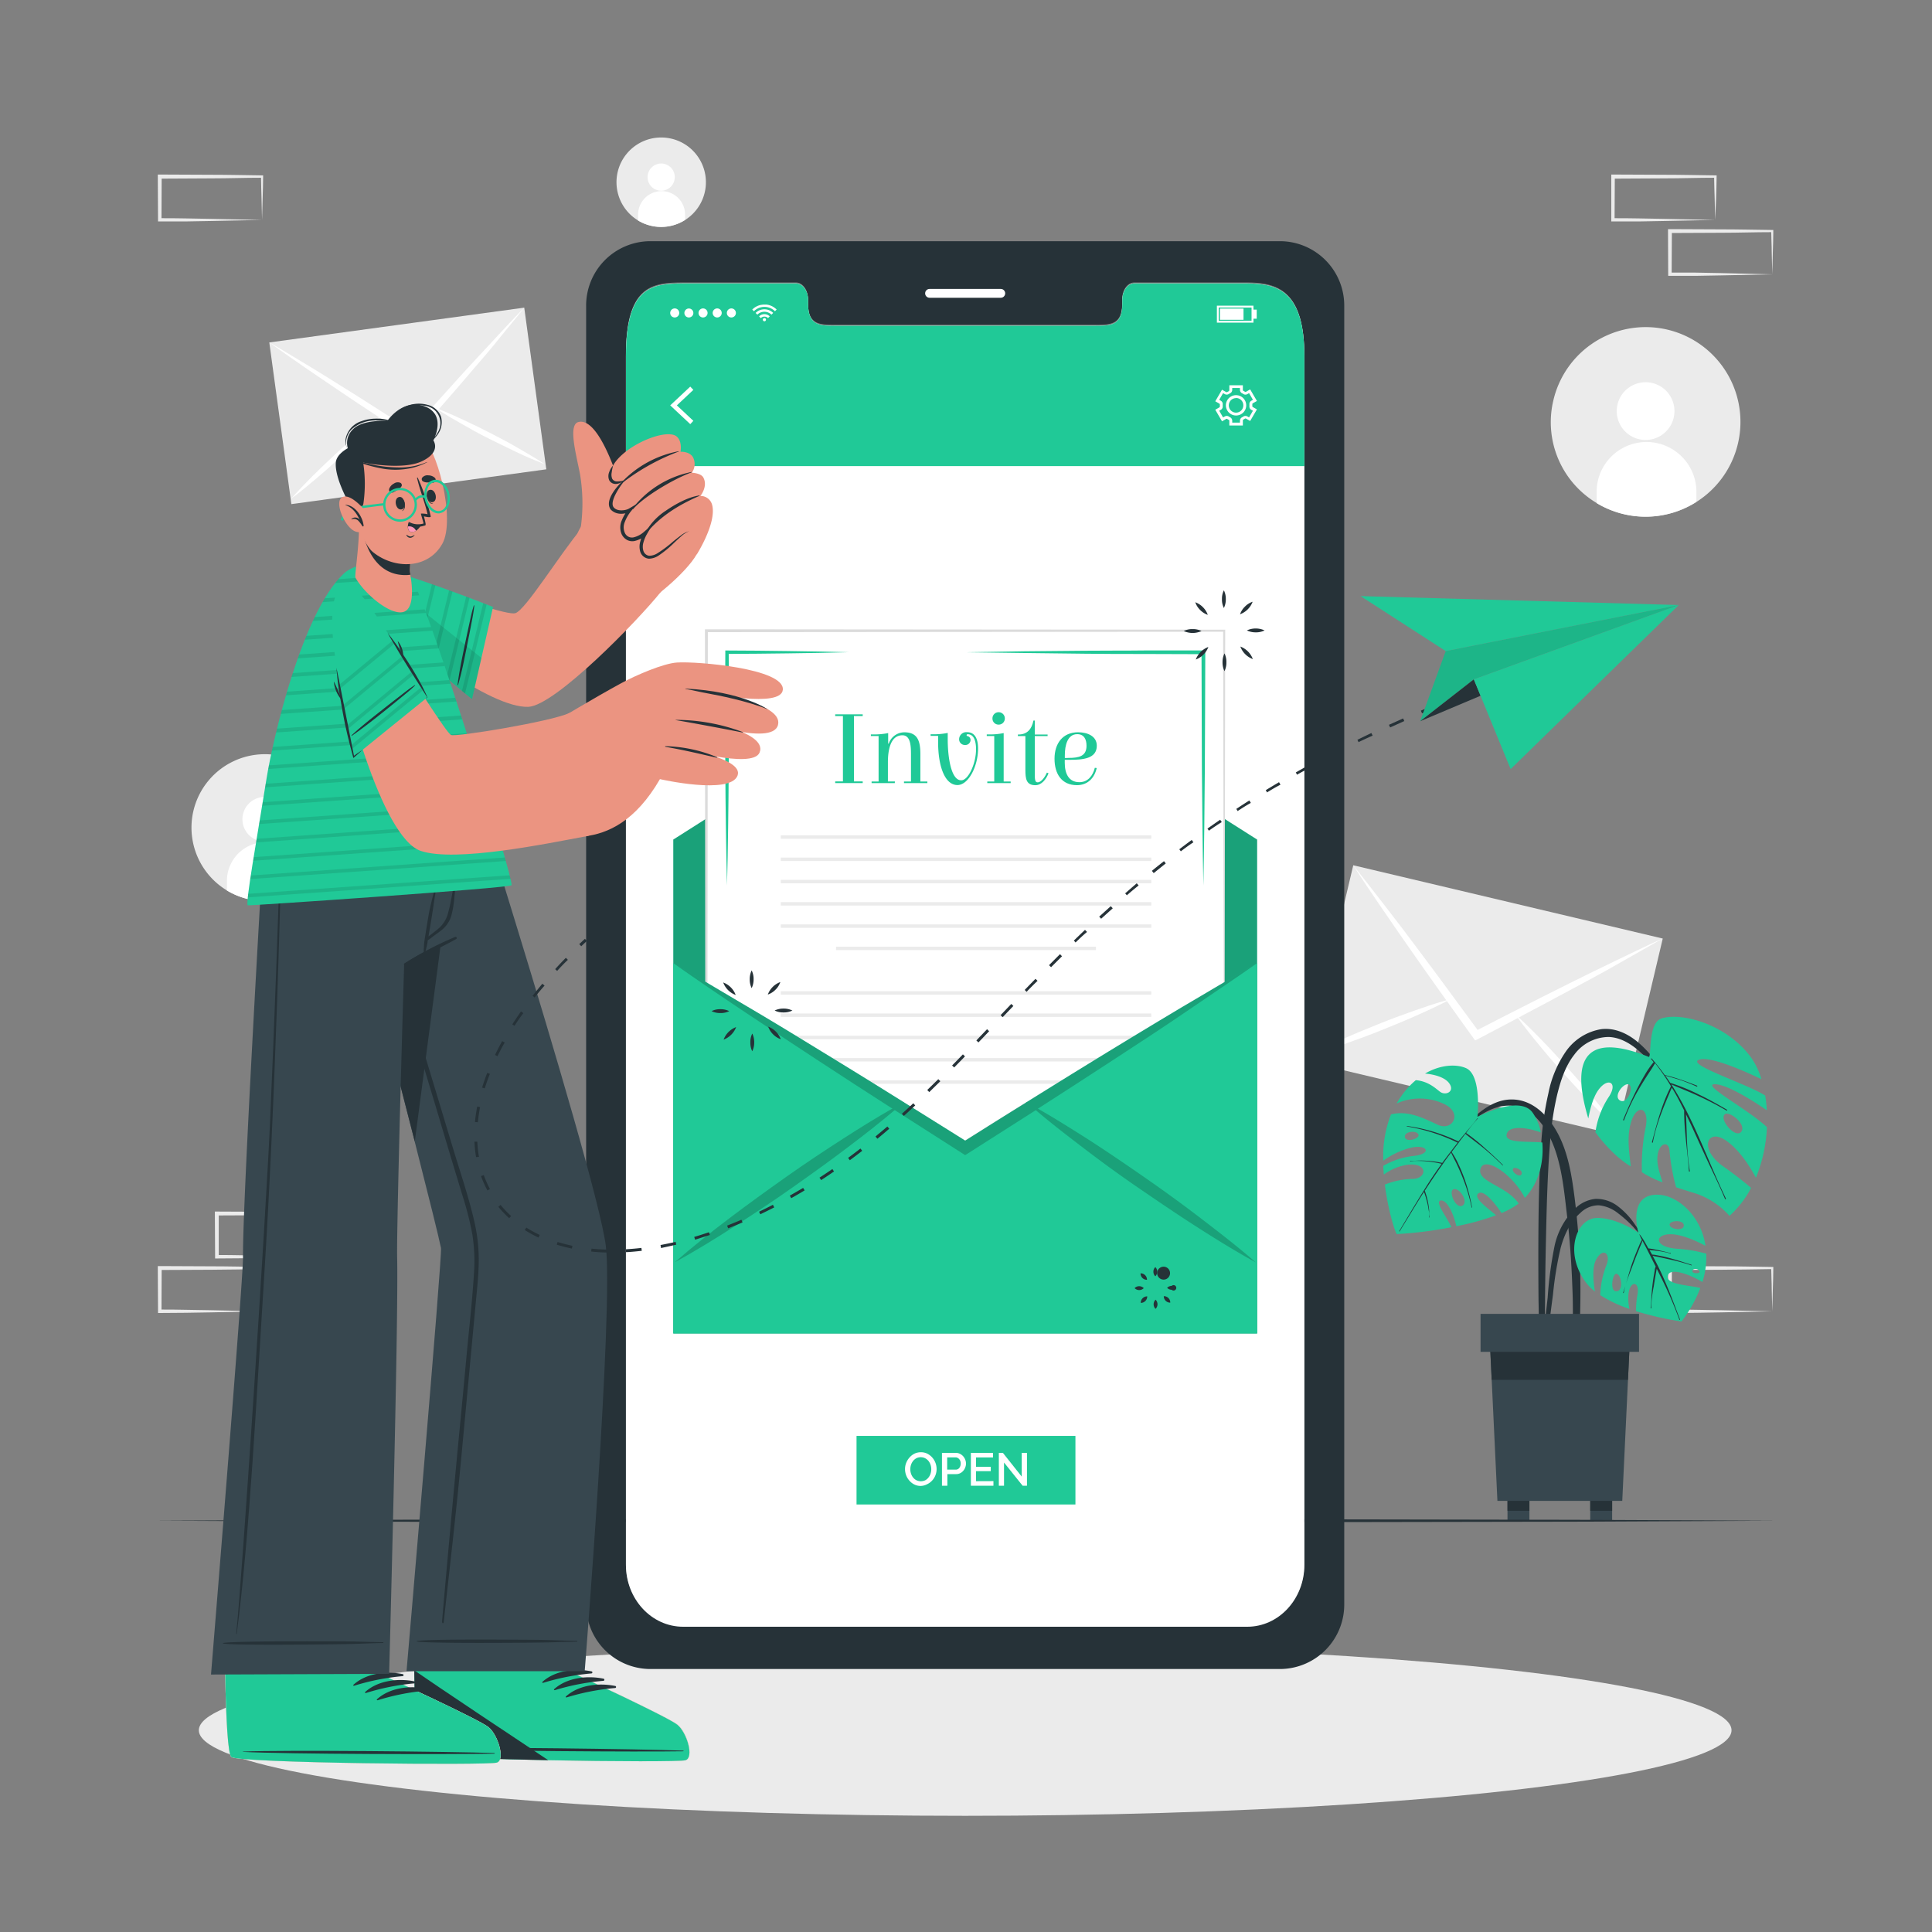 <svg xmlns="http://www.w3.org/2000/svg" viewBox="0 0 500 500"><rect x="0" y="0" width="500" height="500" fill="#808080" stroke="none"/><g id="freepik--background-complete--inject-24"><rect x="72.24" y="83.94" width="66.59" height="42.23" transform="translate(-13.23 15.22) rotate(-7.77)" style="fill:#ebebeb"></rect><path d="M135.68,79.64c-2.32,2.91-4.7,5.72-7,8.59s-4.76,5.65-7.15,8.45-5,5.82-7.52,8.7l-.23.28q-3.33,3.81-6.7,7.63l-.33.36-.41-.26c-2.84-1.85-5.66-3.7-8.49-5.57a2.49,2.49,0,0,1-.3-.19c-3.2-2.11-6.4-4.23-9.59-6.39s-6.1-4.12-9.14-6.21-6.07-4.21-9.08-6.4c3.13,1.8,6.23,3.71,9.33,5.57s6.21,3.8,9.31,5.74q5.16,3.21,10.32,6.53h0q3.87,2.46,7.73,5c2-2.29,4.07-4.58,6.12-6.84,0,0,0,0,0,0,2.73-3,5.45-6.06,8.2-9.06q3.69-4,7.42-8C130.67,84.88,133.14,82.21,135.68,79.64Z" style="fill:#fff"></path><path d="M98.89,107.41l-.07.08c-.3.34-.61.69-.92,1-1.46,1.62-3,3.19-4.52,4.73-1.88,1.89-3.82,3.72-5.78,5.54s-3.94,3.57-6,5.3-4.1,3.44-6.25,5c1.76-2,3.62-3.94,5.5-5.82s3.83-3.72,5.78-5.54,4-3.59,6-5.32c1.62-1.38,3.27-2.75,5-4.05.39-.31.79-.6,1.19-.9Z" style="fill:#fff"></path><path d="M141,120.16c-2.5-1-4.95-2-7.36-3.17s-4.81-2.32-7.19-3.51-4.73-2.48-7-3.8c-1.89-1.06-3.77-2.16-5.6-3.33l-1.18-.75-.08-.06.1,0,1.39.56c2,.79,3.93,1.67,5.87,2.57,2.43,1.12,4.81,2.31,7.18,3.52s4.73,2.47,7,3.79S138.8,118.68,141,120.16Z" style="fill:#fff"></path><rect x="358.14" y="217.64" width="52.2" height="82.31" transform="translate(43.9 573.09) rotate(-76.68)" style="fill:#ebebeb"></rect><path d="M430.3,242.87c-4,2.33-8,4.51-11.94,6.79s-8,4.4-12,6.56q-6.27,3.39-12.54,6.69l-.39.23L382.31,269l-.54.26-.36-.48q-3.68-5.08-7.31-10.2c-.09-.11-.18-.23-.26-.35-2.76-3.86-5.51-7.72-8.23-11.63-2.6-3.71-5.19-7.47-7.77-11.23s-5.13-7.56-7.63-11.42c2.81,3.47,5.53,7.05,8.29,10.58s5.48,7.13,8.18,10.75q4.51,6,9,12.12s0,0,0,0l6.72,9.15c3.35-1.73,6.73-3.48,10.09-5.17,0,0,0,0,0,0q6.73-3.43,13.49-6.8,6-3,12.11-5.93C422.2,246.69,426.24,244.71,430.3,242.87Z" style="fill:#fff"></path><path d="M375.53,258.55l-.12.06-1.51.77c-2.41,1.22-4.85,2.36-7.32,3.44-3,1.34-6.06,2.59-9.12,3.82s-6.14,2.37-9.26,3.46-6.24,2.14-9.44,3c2.94-1.56,5.93-2.94,8.94-4.28s6.07-2.59,9.12-3.82,6.15-2.38,9.27-3.47c2.48-.88,5-1.72,7.53-2.46l1.77-.51Z" style="fill:#fff"></path><path d="M418.47,292c-2.46-2.22-4.8-4.56-7.08-6.93s-4.52-4.8-6.73-7.25-4.36-4.95-6.44-7.5c-1.71-2.07-3.39-4.17-5-6.34q-.53-.69-1-1.38a1,1,0,0,0-.08-.11.48.48,0,0,0,.11.09l1.35,1.26c1.94,1.8,3.79,3.68,5.63,5.57,2.3,2.37,4.51,4.81,6.72,7.26s4.35,4.95,6.44,7.5S416.55,289.29,418.47,292Z" style="fill:#fff"></path><path d="M82.59,325.25l-13.12.28-6.66.11c-2.23.05-4.47,0-6.7.05h-.44v-.45l-.06-11.19v-.5h.5l13.24.06c4.42,0,8.83.11,13.24.17h.28v.27c0,1.9-.09,3.79-.13,5.65Zm0,0-.14-5.66c0-1.86-.11-3.7-.13-5.53l.27.27c-4.41.05-8.82.16-13.24.17l-13.24.06.5-.5,0,11.19-.45-.45c2.18,0,4.36,0,6.55.06l6.58.11Z" style="fill:#ebebeb"></path><path d="M67.82,339.36l-13.12.28-6.66.11c-2.23.05-4.47,0-6.7.05H40.9v-.45l-.06-11.19v-.5h.5l13.24.06c4.41,0,8.83.11,13.24.17h.28v.27c0,1.9-.08,3.79-.13,5.65Zm0,0-.14-5.66c-.05-1.86-.11-3.7-.13-5.53l.27.27c-4.41.05-8.83.16-13.24.17l-13.24.06.5-.5-.05,11.19-.45-.45c2.18,0,4.36,0,6.55.06l6.58.11Z" style="fill:#ebebeb"></path><path d="M283.17,199.57l-13.12.28-6.66.11c-2.23,0-4.47,0-6.7.06h-.44v-.45l-.06-11.19v-.5h.5l13.24.06c4.42,0,8.83.12,13.24.17h.28v.27c0,1.9-.09,3.79-.14,5.66Zm0,0-.14-5.65c0-1.87-.11-3.71-.13-5.54l.27.27c-4.41.06-8.82.16-13.24.17l-13.24.06.5-.5-.05,11.19-.45-.44c2.18,0,4.36,0,6.55.05l6.58.11Z" style="fill:#ebebeb"></path><path d="M268.4,213.68l-13.12.28-6.66.11c-2.23.05-4.47,0-6.7.06h-.44v-.45l-.06-11.19V202h.5l13.24.06c4.41,0,8.83.12,13.24.17h.28v.27c0,1.9-.08,3.79-.13,5.65Zm0,0-.14-5.65c-.05-1.87-.11-3.71-.13-5.54l.27.27c-4.41.06-8.83.16-13.24.17l-13.24.06.5-.5,0,11.19-.45-.44c2.18,0,4.36,0,6.55,0l6.58.11Z" style="fill:#ebebeb"></path><path d="M253.69,199.57l-13.13.28-6.66.11c-2.22,0-4.46,0-6.69.06h-.45v-.45l0-11.19v-.5h.5l13.24.06c4.41,0,8.82.12,13.24.17H254v.27c0,1.9-.09,3.79-.13,5.66Zm0,0-.14-5.65c-.05-1.87-.12-3.71-.14-5.54l.28.27c-4.42.06-8.83.16-13.24.17l-13.24.06.5-.5-.06,11.19-.44-.44c2.18,0,4.35,0,6.54.05l6.58.11Z" style="fill:#ebebeb"></path><path d="M458.66,339.36l-13.13.28-6.66.11c-2.22.05-4.46,0-6.69.05h-.45v-.45l-.05-11.19v-.5h.5l13.24.06c4.41,0,8.83.11,13.24.17h.27v.27c0,1.9-.08,3.79-.13,5.65Zm0,0-.14-5.66c0-1.86-.12-3.7-.13-5.53l.27.27c-4.41.05-8.83.16-13.24.17l-13.24.06.5-.5-.06,11.19-.44-.45c2.18,0,4.36,0,6.54.06l6.58.11Z" style="fill:#ebebeb"></path><path d="M443.89,56.92l-13.13.27-6.66.12c-2.22,0-4.46,0-6.69,0H417v-.44l0-11.19v-.51h.51l13.24.06c4.41,0,8.82.11,13.24.16h.27v.27c0,1.89-.09,3.78-.13,5.65Zm0,0-.14-5.66c-.05-1.86-.12-3.7-.14-5.53l.28.27c-4.42,0-8.83.16-13.24.16l-13.24.07.5-.5-.06,11.19-.44-.45c2.18,0,4.35,0,6.54.05l6.58.12Z" style="fill:#ebebeb"></path><path d="M458.66,71l-13.13.27-6.66.12c-2.22,0-4.46,0-6.69,0h-.45V71l-.05-11.19v-.51h.5l13.24.06c4.41,0,8.83.11,13.24.16h.27v.27c0,1.89-.08,3.78-.13,5.65Zm0,0-.14-5.66c0-1.86-.12-3.7-.13-5.53l.27.27c-4.41,0-8.83.16-13.24.16l-13.24.06.5-.49L432.62,71l-.44-.45c2.18,0,4.36,0,6.54,0l6.58.12Z" style="fill:#ebebeb"></path><path d="M67.82,56.92l-13.12.27L48,57.31c-2.23,0-4.47,0-6.7,0H40.9v-.44l-.06-11.19v-.51h.5l13.24.06c4.41,0,8.83.11,13.24.16h.28v.27c0,1.89-.08,3.78-.13,5.65Zm0,0-.14-5.66c-.05-1.86-.11-3.7-.13-5.53l.27.27c-4.41,0-8.83.16-13.24.16l-13.24.07.5-.5-.05,11.19-.45-.45c2.18,0,4.36,0,6.55.05l6.58.12Z" style="fill:#ebebeb"></path><path d="M413.26,130.21A24.53,24.53,0,1,0,402,103.65,24.36,24.36,0,0,0,413.26,130.21Z" style="fill:#ebebeb"></path><path d="M418.41,106.47a7.47,7.47,0,1,0,7.38-7.55A7.47,7.47,0,0,0,418.41,106.47Z" style="fill:#fff"></path><path d="M413.22,127.13l0,3.08a24.51,24.51,0,0,0,25.8-.32l0-3.07a12.91,12.91,0,0,0-25.81.31Z" style="fill:#fff"></path><path d="M58.75,230.46a19,19,0,0,0,20-.24,19,19,0,1,0-20,.24Z" style="fill:#ebebeb"></path><path d="M62.74,212.09a5.78,5.78,0,1,0,5.71-5.85A5.78,5.78,0,0,0,62.74,212.09Z" style="fill:#fff"></path><path d="M58.73,228.08l0,2.38a19,19,0,0,0,20-.24l0-2.38a10,10,0,0,0-20,.24Z" style="fill:#fff"></path><path d="M165.16,57.07a11.53,11.53,0,0,0,12.16-.15,11.57,11.57,0,1,0-12.16.15Z" style="fill:#ebebeb"></path><path d="M167.59,45.88a3.52,3.52,0,1,0,3.48-3.56A3.53,3.53,0,0,0,167.59,45.88Z" style="fill:#fff"></path><path d="M165.14,55.62l0,1.45a11.53,11.53,0,0,0,12.16-.15l0-1.45a6.08,6.08,0,0,0-12.16.15Z" style="fill:#fff"></path></g><g id="freepik--Shadow--inject-24"><ellipse cx="249.79" cy="447.79" rx="198.33" ry="22.14" style="fill:#ebebeb"></ellipse></g><g id="freepik--Plant--inject-24"><path d="M398.87,295.88A79.43,79.43,0,0,1,400.71,283,28.8,28.8,0,0,1,405.33,272a13.88,13.88,0,0,1,9.06-5.65c3.55-.43,6.88,1.15,9.53,3.39,3.29,2.76,5.81,6.43,8.17,10a120.84,120.84,0,0,1,7.06,12.36.12.12,0,0,1-.21.11,77.94,77.94,0,0,0-6.31-10.33,65.23,65.23,0,0,0-7.27-8.8c-2.44-2.38-5.53-4.6-9.06-4.71a11.13,11.13,0,0,0-8.86,4.56c-2.37,3-3.57,6.81-4.47,10.49a78.61,78.61,0,0,0-1.82,12.31c-.69,8.52-.88,17.09-1.07,25.64q-.16,7.25-.22,14.5l-.06,7.35a45.27,45.27,0,0,1-.28,7.09c-.08.48-.86.43-.94,0a41.86,41.86,0,0,1-.33-6.72q0-3.48-.08-7-.06-6.78-.05-13.55C398.15,314,398.26,304.92,398.87,295.88Z" style="fill:#263238"></path><path d="M411.05,289.46c.45-2.41,1.26-5.55,2.64-7.42,2.46-3.35,5.13-1.89,2.67,1.82a22.28,22.28,0,0,0-3.47,9.16s4.15,5.92,9.15,8.84c-.21-2.28-.85-5.78-.41-9.16,1-7.32,5.39-6.91,4.29-1.09a50.14,50.14,0,0,0-1,11.75,25,25,0,0,0,5.35,2.62c-.29-.84-.59-1.86-.93-3.1-1.77-6.56,2.6-8.6,2.74-4.91a52,52,0,0,0,1.7,9.3c2.4.81,4.39,1.36,5.61,1.79a20.45,20.45,0,0,1,8.2,5.6,25.46,25.46,0,0,0,5.59-7.23c-1.53-1.32-3.94-3.27-7.3-5.64-6.29-4.44-4.1-10.05.89-6.56,3.6,2.51,6.39,7.18,7.66,9.57a39.13,39.13,0,0,0,2.85-13.1c-4.94-4.64-17.16-11.1-13.48-11.1,3.32,0,10.73,4.86,13.45,6.74a32.89,32.89,0,0,0-.42-3.81c-4.65-3-19.77-7.79-17.36-9.16,2.65-1.5,13.2,3.39,16.39,4.93a19.09,19.09,0,0,0-2.8-5.78c-6.43-8.61-18-11.58-23.08-9.94-3.58,1.16-2.53,10.25-3.3,9.94C412.3,267.73,405.76,271.82,411.05,289.46Zm35.24-1c1-1.23,5.74,2.39,4.38,4.38S445,290,446.29,288.46Zm-24.65-7.74c1.24.79-.59,5.37-2.51,4C417.5,283.52,420.39,279.92,421.64,280.72Z" style="fill:#20C997"></path><path d="M423.52,282.12c.65-1.28,1.33-2.56,2.07-3.79a21.9,21.9,0,0,1,2.37-3.44c-.2-.26-.4-.51-.61-.76s.06-.24.15-.14c.24.27.47.55.7.83a.19.19,0,0,1,.1.12c.89,1.06,1.73,2.16,2.53,3.28a37.53,37.53,0,0,1,4.17,1.21c1.41.47,2.81,1,4.18,1.54.15.06.07.3-.07.23-1.36-.6-2.73-1.18-4.14-1.65s-2.69-.8-4-1.18c.44.62.87,1.24,1.29,1.88a49.23,49.23,0,0,1,7.38,3c2.5,1.18,4.9,2.56,7.29,3.94.13.08,0,.29-.13.21a81.43,81.43,0,0,0-7.25-3.75c-2.31-1.08-4.7-2-7-3,5.87,9.16,9.4,19.73,14.1,29.52.07.15-.15.26-.21.12-1.44-3.43-3.09-6.78-4.66-10.15-1.4-3-2.77-6.08-4.18-9.12-.41-.88-.84-1.77-1.27-2.65.26,4.89.16,9.87,1,14.71a.12.12,0,1,1-.24,0c-.34-5.23-1.26-10.37-1.23-15.63,0,0,0-.05,0-.07-1-2-2-4-3.2-5.89-1.95,4.58-4,9.23-4.9,14.15,0,.15-.27.08-.23-.08,1.32-4.93,2.55-9.86,4.92-14.42a55.48,55.48,0,0,0-4.13-6c-.66,1.22-1.49,2.37-2.23,3.53s-1.44,2.28-2.11,3.45a49.66,49.66,0,0,0-3.67,7.77c-.06.14-.3.07-.24-.08C421.1,287.28,422.24,284.66,423.52,282.12Z" style="fill:#263238"></path><path d="M377.24,293.27c3.76-3.78,8.14-8.74,14-8.73,5.62,0,9.75,4.53,12.13,9.2,2.48,4.88,3.38,10.41,4.08,15.79a190.76,190.76,0,0,1,1.49,19.41c.1,3.6.09,7.21,0,10.81a71.22,71.22,0,0,1-.83,10.92c-.1.58-1,.6-1.07,0-.17-3-.05-6.08,0-9.12s0-6-.14-9c-.22-6.05-.66-12.09-1.37-18.1-.62-5.25-1.12-10.64-2.69-15.71-1.41-4.58-4.07-9.81-8.71-11.82-6.32-2.74-12.5,2.27-16.65,6.5C377.32,293.53,377.13,293.38,377.24,293.27Z" style="fill:#263238"></path><path d="M358,301.71h0c0,.77.08,1.53.13,2.28a13.66,13.66,0,0,1,6.17-2.56c5.35-.57,5,3.5,1.44,3.67a20.29,20.29,0,0,0-7.34,1.47c.87,7.06,2.81,12.74,3.11,12.81a103.36,103.36,0,0,0,14.13-1.78c-1.33-2.84-4.36-6.6-2.82-6.9s3.23,3,4.09,6.64a66.56,66.56,0,0,0,10.27-2.83c-2.35-2-6-4.57-4.59-5.65s4.27,2.49,6,5.08a20.57,20.57,0,0,0,4.44-2.47c-3.17-4.66-10.89-5.61-9.88-9s8.23,1.3,11.48,7.53c3.81-4,4.92-9.54,4.52-14.32-3.32-.39-9.7.31-9.24-2.07s5.08-1.93,8.85-.54a13.22,13.22,0,0,0-2.21-5.25c-3.5-4.49-14.18,1.22-14.18,1.22s1.14-10.73-2.93-12.59c-2.34-1.06-6.48-1.05-10.64,1.39,2.33.2,5.15.93,6.28,2.55,1.45,2.06-.84,3.19-2.29,2.23-1-.67-2.93-2.79-6.38-3.07a21,21,0,0,0-3.85,4.26c-.4.56-.76,1.14-1.13,1.78a14.66,14.66,0,0,1,12.5.22c4.63,2.3,2,7.11-1.94,5.24s-7.77-3.7-12-2.65a29.82,29.82,0,0,0-2,12,20.72,20.72,0,0,1,6.85-3.29c4.6-1.21,6,1.54.94,2.05A20.26,20.26,0,0,0,358,301.71Zm5.6-7.39c-.32-1.49,2.95-1.92,3.49-.71C367.55,294.64,363.92,295.81,363.61,294.32Zm27.92,8.26c.31-.82,2.49.11,2.29,1.12C393.55,305.06,391.23,303.39,391.53,302.58Zm-15.41,5.23c1.59-.64,4.07,3.32,2.34,4.22S374.82,308.33,376.12,307.81Z" style="fill:#20C997"></path><path d="M362.14,318.58c2.4-4,4.77-8,7.29-12,1.17-1.83,2.4-3.63,3.67-5.39l-.57-.13-.95-.19c-.74-.13-1.48-.23-2.23-.31s-1.4-.11-2.1-.12a11.29,11.29,0,0,0-2.25.12c-.09,0-.11-.12,0-.12.75,0,1.52-.06,2.27-.08s1.45,0,2.18.06,1.36.11,2,.21c.38.06.75.12,1.12.2a5.32,5.32,0,0,1,.67.14q2-2.69,4-5.25a47.51,47.51,0,0,0-13.12-4.19c-.08,0-.05-.13,0-.12a44.22,44.22,0,0,1,13.31,4c.77-.94,1.54-1.88,2.32-2.81s1.79-2.06,2.58-3.17c.05-.07.15,0,.09.07a47.78,47.78,0,0,0-3,3.72s0,0,0,0a46,46,0,0,1,4.88,3.92q2.4,2.12,4.67,4.38c0,.05,0,.14-.09.08q-2.24-2.22-4.66-4.25c-1.62-1.34-3.33-2.58-5-3.91,0,0,0,0,0,0-.37.5-.74,1-1.12,1.47l-.56.74,0,.05c-.63.81-1.25,1.63-1.86,2.44a20.23,20.23,0,0,1,1.85,3.35c.54,1.13,1,2.3,1.44,3.47a51.44,51.44,0,0,1,2,7.52c0,.07-.11.11-.12,0a43.81,43.81,0,0,0-2.18-7.36c-.47-1.23-1-2.43-1.55-3.62s-1.1-2.12-1.57-3.22c-.53.71-1.07,1.43-1.6,2.16-.15.21-.29.42-.45.63,0,.05,0,.11-.05.11h0c-1.65,2.3-3.22,4.66-4.74,7a2.16,2.16,0,0,1,.2.52c.1.29.19.58.28.87.17.59.31,1.19.42,1.79s.18,1.13.24,1.71a15.68,15.68,0,0,0,.14,1.94c0,.09-.13.1-.12,0a6.15,6.15,0,0,0-.13-1.81c-.09-.62-.2-1.24-.35-1.85s-.27-1.1-.44-1.64c-.08-.27-.17-.54-.26-.81s-.12-.29-.17-.44c-.71,1.12-1.42,2.24-2.11,3.37-1.38,2.25-2.75,4.5-4.13,6.74C362.25,318.79,362.07,318.69,362.14,318.58Z" style="fill:#263238"></path><path d="M399.12,349.37c.07-2.27.43-4.56.67-6.82l.75-6.81a101.64,101.64,0,0,1,1.75-13.14,19.15,19.15,0,0,1,5.35-9.83,8.76,8.76,0,0,1,5.24-2.5,9.08,9.08,0,0,1,5.57,1.72,19.6,19.6,0,0,1,4.68,4.93,49.4,49.4,0,0,1,3.65,5.93c0,.08-.08.12-.13,0a30.35,30.35,0,0,0-7.89-8.85,9.39,9.39,0,0,0-5-2.07A6.74,6.74,0,0,0,409,313.9c-2.65,2.31-4.18,5.7-5.09,9a90.6,90.6,0,0,0-2,12.14c-.32,2.4-.63,4.81-.94,7.21s-.52,4.85-1,7.21A.4.4,0,0,1,399.12,349.37Z" style="fill:#263238"></path><path d="M410.3,331.72a12.81,12.81,0,0,0,2.47,2.53c-.37-2.22-.82-6.16.3-8.26,1.73-3.26,3.79-1.63,2.76,1.2a23,23,0,0,0-1.68,8,35,35,0,0,0,7.55,3.56,12.57,12.57,0,0,1-.25-3.88c.35-3.49,3-3.42,2.32.2a22,22,0,0,0-.36,4.26A79.21,79.21,0,0,0,435.17,342a34.6,34.6,0,0,0,4.87-8.67c-2.83-.71-8.57-.87-8.45-2.89.16-2.73,5.72-.63,9,1.35a22,22,0,0,0,1-7.34,36.94,36.94,0,0,0-7.82-1.29c-5.84-.51-5.55-3.82-1.32-3.74,3.12.06,7.07,2,8.94,3-1.22-7.94-7.28-13-12.13-13.22C421.05,308.84,424,319,424,319s-5.53-3.89-10.75-3.79S404.72,324,410.3,331.72ZM432.1,317c-.18-1.14,3.47-1.42,3.65,0C436,318.73,432.29,318.2,432.1,317ZM438,329c-.08-.75,1.49-.88,1.85.06C440.06,329.63,438,329.69,438,329Zm-19.61.69c1.23.17,1.93,4.57-.18,4.49C416.56,334.07,417.32,329.5,418.36,329.65Z" style="fill:#20C997"></path><path d="M420.07,334.54c.2-.55.38-1.11.55-1.67-.16.57-.3,1.14-.4,1.71C420.2,334.69,420,334.64,420.07,334.54Z" style="fill:#263238"></path><path d="M422.22,327.47c.38-1.13.81-2.25,1.25-3.35.24-.59.48-1.18.74-1.76a7.43,7.43,0,0,1,.72-1.47,12.22,12.22,0,0,1-.66-1.43,0,0,0,0,1,.08,0,17.53,17.53,0,0,1,1.59,2.46c.23.39.44.78.66,1.17a12.76,12.76,0,0,1,1.38.21c.49.09,1,.19,1.46.3l1.45.34c.49.11,1,.27,1.45.35.12,0,.07.19,0,.15a8.82,8.82,0,0,0-1.53-.4c-.47-.1-.93-.18-1.41-.25s-.95-.13-1.43-.18l-1.08-.08c.2.34.4.68.59,1l.09.17a4.68,4.68,0,0,1,1.17.14l1.26.24c.85.19,1.7.39,2.54.63,1.77.49,3.51,1.06,5.25,1.63.1,0,0,.17-.06.14a50.1,50.1,0,0,0-5.27-1.46l-2.51-.56-1.26-.26a8,8,0,0,1-1-.22c.89,1.66,1.74,3.35,2.52,5.07,1.69,3.74,3.12,7.6,4.57,11.44,0,.1-.12.16-.15.07a105.78,105.78,0,0,0-4.86-11.2l-1-2-.09.4-.24,1.37c-.15.91-.31,1.82-.44,2.73a31.1,31.1,0,0,0-.66,5.67c0,.12-.18.11-.16,0a25.43,25.43,0,0,0,.2-2.76c.06-.95.13-1.91.24-2.86s.23-1.83.38-2.74l.24-1.37a2.6,2.6,0,0,1,.26-1l-1.44-2.87c-.45-.9-.91-1.8-1.38-2.69l-.62-1.14a11,11,0,0,1-.54,1.38l-.63,1.54c-.47,1.14-.91,2.29-1.34,3.44-.62,1.64-1.3,3.31-1.81,5C421.24,330.81,421.66,329.11,422.22,327.47Z" style="fill:#263238"></path><path d="M420.62,332.87l.12-.39Z" style="fill:#263238"></path><polygon points="385.47 344.95 386.05 357.1 387.53 388.42 419.84 388.42 421.32 357.1 421.89 344.95 385.47 344.95" style="fill:#37474f"></polygon><polygon points="385.47 344.95 386.05 357.1 421.32 357.1 421.89 344.95 385.47 344.95" style="fill:#263238"></polygon><rect x="383.18" y="340.04" width="41.01" height="9.83" transform="translate(807.36 689.9) rotate(180)" style="fill:#37474f"></rect><rect x="411.55" y="388.42" width="5.67" height="5.14" style="fill:#37474f"></rect><rect x="411.55" y="388.42" width="5.67" height="2.57" style="fill:#263238"></rect><rect x="390.14" y="388.42" width="5.67" height="5.14" style="fill:#37474f"></rect><rect x="390.14" y="388.42" width="5.67" height="2.57" style="fill:#263238"></rect></g><g id="freepik--Floor--inject-24"><polygon points="39.97 393.56 92.48 393.32 144.99 393.23 250 393.07 355.01 393.23 407.52 393.32 460.03 393.56 407.52 393.81 355.01 393.9 250 394.06 144.99 393.9 92.48 393.81 39.97 393.56" style="fill:#263238"></polygon></g><g id="freepik--Device--inject-24"><path d="M331.37,62.42H168.2a16.66,16.66,0,0,0-16.51,16.82V415.13a16.67,16.67,0,0,0,16.51,16.81H331.37a16.68,16.68,0,0,0,16.52-16.81V79.24A16.67,16.67,0,0,0,331.37,62.42Zm6.19,342.32c0,8.84-6.62,16-14.78,16h-146c-8.18,0-14.8-7.16-14.8-16V92c0-18,6.62-18.89,14.8-18.89h29.25c1.7,0,3.09,1.93,3.09,4.32v1c0,5.6,3.07,5.62,6.83,5.62h67.62c3.8,0,6.85,0,6.85-5.62v-1c0-2.39,1.37-4.32,3.1-4.32h29.24c8.16,0,14.78,2.39,14.78,18.89Z" style="fill:#263238"></path><path d="M337.57,92.24V405c0,8.84-6.62,16-14.78,16h-146c-8.18,0-14.8-7.15-14.8-16V92.24c0-18,6.62-18.89,14.8-18.89h29.25c1.7,0,3.09,1.94,3.09,4.33v1c0,5.61,3.07,5.63,6.83,5.63H283.6c3.8,0,6.85,0,6.85-5.63v-1c0-2.39,1.37-4.33,3.1-4.33h29.24C331,73.35,337.57,75.75,337.57,92.24Z" style="fill:#fff"></path><path d="M337.57,92.25v28.37H162V92.25c0-18,6.62-18.89,14.8-18.89h29.25c1.7,0,3.09,1.93,3.09,4.32v1c0,5.6,3.07,5.62,6.83,5.62H283.6c3.8,0,6.85,0,6.85-5.62v-1c0-2.39,1.37-4.32,3.1-4.32h29.24C331,73.36,337.57,75.75,337.57,92.25Z" style="fill:#20C997"></path><path d="M259,77.06H240.56a1.14,1.14,0,0,1-1.13-1.14h0a1.14,1.14,0,0,1,1.13-1.14H259a1.14,1.14,0,0,1,1.14,1.14h0A1.14,1.14,0,0,1,259,77.06Z" style="fill:#fff"></path><g id="freepik--u5Zjqx--inject-24"><path d="M201,80.1l-.28.29a1.21,1.21,0,0,0-.16.16,3.85,3.85,0,0,0-5.45,0l-.15-.16-.28-.28h0l0,0,.36-.32a4.37,4.37,0,0,1,.82-.52,4.32,4.32,0,0,1,1.1-.37l.55-.07H198l.37,0a3.84,3.84,0,0,1,1,.24,3.26,3.26,0,0,1,.68.32,4.18,4.18,0,0,1,.65.45l.3.27Z" style="fill:#fff"></path><path d="M196,81.43l-.45-.44a3.11,3.11,0,0,1,1.82-.91,3.21,3.21,0,0,1,2.73.9l-.45.45a2.6,2.6,0,0,0-3.65,0Z" style="fill:#fff"></path><path d="M199.21,81.88l-.44.44a1.31,1.31,0,0,0-.94-.38,1.27,1.27,0,0,0-.93.39l-.45-.45A1.94,1.94,0,0,1,199.21,81.88Z" style="fill:#fff"></path><path d="M198.24,82.73a.41.41,0,1,1-.41-.4A.4.4,0,0,1,198.24,82.73Z" style="fill:#fff"></path></g><path d="M173.45,81a1.17,1.17,0,1,1,1.16,1.16A1.16,1.16,0,0,1,173.45,81Z" style="fill:#fff"></path><path d="M177.12,81a1.16,1.16,0,1,1,1.16,1.16A1.16,1.16,0,0,1,177.12,81Z" style="fill:#fff"></path><path d="M180.78,81a1.17,1.17,0,1,1,1.16,1.16A1.16,1.16,0,0,1,180.78,81Z" style="fill:#fff"></path><path d="M184.44,81a1.17,1.17,0,1,1,1.17,1.16A1.17,1.17,0,0,1,184.44,81Z" style="fill:#fff"></path><path d="M188.11,81a1.17,1.17,0,1,1,1.16,1.16A1.16,1.16,0,0,1,188.11,81Z" style="fill:#fff"></path><path d="M324.4,83.5h-9.47V79.11h9.47Zm-9-.48h8.5V79.59h-8.5Z" style="fill:#fff"></path><rect x="315.71" y="79.86" width="6.11" height="2.9" style="fill:#fff"></rect><rect x="324.4" y="80.13" width="0.84" height="2.35" style="fill:#fff"></rect><polygon points="178.64 109.77 173.45 104.91 178.64 100.05 179.44 100.9 175.17 104.91 179.44 108.91 178.64 109.77" style="fill:#fff"></polygon><path d="M321.65,110.12h-3.5V108.9a.28.28,0,0,0-.15-.24,3.64,3.64,0,0,1-.39-.23.29.29,0,0,0-.3,0l-1.05.61-1.75-3,1.06-.61a.3.3,0,0,0,.13-.26c0-.08,0-.15,0-.22s0-.15,0-.22a.31.31,0,0,0-.13-.27l-1.06-.61,1.75-3,1.05.61a.28.28,0,0,0,.29,0l.4-.22a.29.29,0,0,0,.15-.25V99.7h3.5v1.21a.29.29,0,0,0,.15.25,3.61,3.61,0,0,1,.39.22.3.3,0,0,0,.3,0l1.05-.61,1.75,3-1.06.6a.27.27,0,0,0-.13.27v.44a.26.26,0,0,0,.13.26l1.06.61-1.75,3-1.06-.61a.28.28,0,0,0-.29,0,3.64,3.64,0,0,1-.39.23.28.28,0,0,0-.15.24Zm-2.75-.75h2v-.47a1,1,0,0,1,.56-.91,3.37,3.37,0,0,0,.32-.19,1,1,0,0,1,1.08,0l.4.23,1-1.73-.41-.23a1,1,0,0,1-.5-1v-.37a1,1,0,0,1,.51-1l.4-.23-1-1.73-.4.23a1,1,0,0,1-1.08,0,1.65,1.65,0,0,0-.32-.18,1,1,0,0,1-.56-.92v-.46h-2v.46a1,1,0,0,1-.57.92,2.58,2.58,0,0,0-.32.18,1,1,0,0,1-1.07,0l-.41-.23-1,1.73.4.23a1,1,0,0,1,.51,1v.37a1,1,0,0,1-.51,1l-.4.23,1,1.73.41-.23a1,1,0,0,1,1.08,0,3.37,3.37,0,0,0,.32.19,1,1,0,0,1,.56.91Zm1-1.84a2.63,2.63,0,1,1,2.62-2.62A2.62,2.62,0,0,1,319.9,107.53Zm0-4.5a1.88,1.88,0,1,0,1.87,1.88A1.88,1.88,0,0,0,319.9,103Z" style="fill:#fff"></path><rect x="221.67" y="371.61" width="56.65" height="17.75" style="fill:#20C997"></rect><path d="M238.3,384.56a3.65,3.65,0,0,1-1.66-.37,4.14,4.14,0,0,1-1.29-1,4.46,4.46,0,0,1-.84-1.39,4.61,4.61,0,0,1-.29-1.59,4.26,4.26,0,0,1,.31-1.63,4.58,4.58,0,0,1,.86-1.39,4.28,4.28,0,0,1,1.3-1,3.85,3.85,0,0,1,1.63-.35,3.69,3.69,0,0,1,1.67.37,4.34,4.34,0,0,1,1.28,1,4.5,4.5,0,0,1,.83,1.38,4.55,4.55,0,0,1,.29,1.58,4.49,4.49,0,0,1-.3,1.63,4.3,4.3,0,0,1-.86,1.37,4.08,4.08,0,0,1-1.3.95A3.74,3.74,0,0,1,238.3,384.56Zm-2.71-4.32a3.48,3.48,0,0,0,.19,1.16,3.13,3.13,0,0,0,.55,1,2.59,2.59,0,0,0,.85.69,2.68,2.68,0,0,0,2.28,0,2.64,2.64,0,0,0,.84-.72,3.05,3.05,0,0,0,.53-1,3.66,3.66,0,0,0,.18-1.13,3.5,3.5,0,0,0-.19-1.17,3.19,3.19,0,0,0-.55-1,2.69,2.69,0,0,0-.85-.68,2.54,2.54,0,0,0-2.26,0,2.77,2.77,0,0,0-.85.7,3.38,3.38,0,0,0-.54,1A3.67,3.67,0,0,0,235.59,380.24Z" style="fill:#fff"></path><path d="M243.78,384.5V376h3.58a2.36,2.36,0,0,1,1.06.24,2.77,2.77,0,0,1,.84.63,2.87,2.87,0,0,1,.54.89,2.75,2.75,0,0,1,.2,1,2.82,2.82,0,0,1-.19,1,2.6,2.6,0,0,1-.52.88,2.4,2.4,0,0,1-.81.63,2.25,2.25,0,0,1-1,.23h-2.3v3Zm1.35-4.16h2.22a1.14,1.14,0,0,0,.52-.12,1.06,1.06,0,0,0,.4-.33,1.76,1.76,0,0,0,.27-.51,2.08,2.08,0,0,0,.09-.63,1.67,1.67,0,0,0-.11-.65,1.48,1.48,0,0,0-.3-.5,1.34,1.34,0,0,0-.43-.32,1.17,1.17,0,0,0-.51-.11h-2.15Z" style="fill:#fff"></path><path d="M257.1,383.31v1.19h-5.84V376H257v1.19h-4.4v2.42h3.81v1.12H252.6v2.6Z" style="fill:#fff"></path><path d="M259.84,378.5v6H258.5V376h1.05l4.87,6.14V376h1.36v8.51h-1.12Z" style="fill:#fff"></path></g><g id="freepik--Invitation--inject-24"><polygon points="325.34 345.09 174.25 345.09 174.25 217.28 249.78 169.31 325.34 217.28 325.34 345.09" style="fill:#20C997"></polygon><polygon points="325.34 345.09 174.25 345.09 174.25 217.28 249.78 169.31 325.34 217.28 325.34 345.09" style="opacity:0.2"></polygon><rect x="182.77" y="163.23" width="134.05" height="172.08" style="fill:#fff"></rect><path d="M316.82,335.31l-134,.23h-.24v-.23l-.14-172.08v-.37h.38l134,.1h.26v.27Zm0,0-.27-172.08.27.26-134,.11.37-.37L183,335.31l-.23-.24Z" style="fill:#dbdbdb"></path><path d="M311.43,269.4q.19,7.55.29,15.08c0,5,.15,10.06.15,15.09l.06,15.08-.06,15.09v.44h-.44c-5.26,0-10.52-.08-15.78-.14s-10.52-.17-15.78-.3c5.26-.13,10.52-.25,15.78-.3s10.52-.14,15.78-.14l-.44.44-.06-15.09.06-15.08c0-5,.1-10.06.15-15.09S311.3,274.43,311.43,269.4Z" style="fill:#20C997"></path><path d="M188.15,229.14q-.19-7.54-.29-15.09c-.05-5-.15-10.05-.15-15.08l-.06-15.09.06-15.08v-.45h.44c5.26,0,10.52.08,15.78.14s10.52.17,15.78.3c-5.26.13-10.52.25-15.78.3s-10.52.14-15.78.14l.44-.44.06,15.08L188.59,199c0,5-.1,10.06-.15,15.08S188.28,224.11,188.15,229.14Z" style="fill:#20C997"></path><path d="M249.87,168.8l15.39-.25,15.39-.14c5.13-.06,10.26,0,15.39-.07l15.39,0h.5v.5l-.05,15.08L311.81,199c-.08,10.06-.17,20.11-.38,30.17-.21-10.06-.3-20.11-.38-30.17L311,183.88l-.05-15.08.5.5L296,169.25c-5.13,0-10.26,0-15.39-.07L265.26,169Z" style="fill:#20C997"></path><path d="M249.71,329.74c-10.26.19-20.52.29-30.78.36s-20.52.08-30.78.13h-.49v-.49l0-17.59.06-17.58.14-17.59.26-17.58.26,17.58.14,17.59.06,17.58,0,17.59-.49-.49c10.26.05,20.52,0,30.78.12S239.45,329.55,249.71,329.74Z" style="fill:#20C997"></path><path d="M216.15,185.31v-.44h7.12v.44H221v16.92h2.27v.43h-7.12v-.43h2V185.31Z" style="fill:#20C997"></path><path d="M231.57,202.66h-6v-.41h1.81V190.48h-2v-.41H226a18.55,18.55,0,0,0,3.86-.35v2.73H230a4.3,4.3,0,0,1,4.05-2.93c3.4,0,4.14,2.22,4.14,5.62v7.11H240v.41h-6.05v-.41h1.81v-6.73c0-2.22,0-5.23-2.22-5.23-3.12,0-3.75,3.89-3.75,7v4.95h1.81Z" style="fill:#20C997"></path><path d="M252.6,193.9c0-1.91-.47-3.88-2.16-3.88-.17,0-.28.08-.28.24s.09.22.25.25a1,1,0,0,1,.77,1,1.33,1.33,0,0,1-1.45,1.29,1.47,1.47,0,0,1-1.51-1.51,1.86,1.86,0,0,1,2-1.81c2.27,0,2.9,2,2.9,4.27,0,4.52-2.46,9.42-5.34,9.42-3.12,0-5-4.52-5-11.2v-1.53h-1.94v-.41h.57a18.49,18.49,0,0,0,3.86-.35v1.67c0,4.54.85,10.59,3.48,10.59C250.55,202,252.6,197.68,252.6,193.9Z" style="fill:#20C997"></path><path d="M259.75,202.25h1.81v.41h-6.05v-.41h1.8V190.48h-1.94v-.41h.57a18,18,0,0,0,3.81-.35Zm-1.31-17.93a1.6,1.6,0,0,1,1.61,1.62,1.58,1.58,0,0,1-1.61,1.59,1.56,1.56,0,0,1-1.59-1.59A1.58,1.58,0,0,1,258.44,184.32Z" style="fill:#20C997"></path><path d="M267.8,199.79c0,1.86,0,2.68.74,2.68,1,0,2-1.56,2.39-2.52l.43.17c-.6,1.53-1.78,3.09-3.42,3.09-2.35,0-2.57-1.67-2.57-4v-8.71h-1.94v-.41h.19c2.21,0,3.42-1.42,3.83-3.61h.35v3.61h3.32v.41H267.8Z" style="fill:#20C997"></path><path d="M283.85,193c0,3.36-3.61,3.64-7,3.64h-1.29v.79c0,2.74,1,5,3.78,5,2.24,0,3.5-1.72,4-3.72l.49.06c-.58,2.57-2.33,4.43-5.12,4.43-3.94,0-5.8-2.9-5.8-6.84s2.11-6.85,6.1-6.85C281.52,189.52,283.85,190.54,283.85,193Zm-7.31,3.15c2.71,0,4.65-.44,4.65-3.15,0-1.73-.68-3-2.41-3-2.51,0-3.2,2.9-3.2,5.42v.77Z" style="fill:#20C997"></path><rect x="202.06" y="216.18" width="95.89" height="0.89" style="fill:#ebebeb"></rect><rect x="202.06" y="221.94" width="95.89" height="0.89" style="fill:#ebebeb"></rect><rect x="202.06" y="227.71" width="95.89" height="0.89" style="fill:#ebebeb"></rect><rect x="202.06" y="233.47" width="95.89" height="0.89" style="fill:#ebebeb"></rect><rect x="202.06" y="239.23" width="95.89" height="0.89" style="fill:#ebebeb"></rect><rect x="216.36" y="245" width="67.27" height="0.89" style="fill:#ebebeb"></rect><rect x="202.06" y="256.53" width="95.89" height="0.89" style="fill:#ebebeb"></rect><rect x="202.06" y="262.29" width="95.89" height="0.89" style="fill:#ebebeb"></rect><rect x="202.06" y="268.06" width="95.89" height="0.89" style="fill:#ebebeb"></rect><rect x="202.06" y="273.82" width="95.89" height="0.89" style="fill:#ebebeb"></rect><rect x="202.06" y="279.59" width="95.89" height="0.89" style="fill:#ebebeb"></rect><path d="M325.34,249.27v95.82H174.25V249.27c6.48,3.67,12.86,7.53,19.28,11.3s12.8,7.67,19.15,11.57q10.62,6.47,21.22,13.11l.22-.13c-.06,0-.11.11-.18.16q7.94,4.94,15.86,9.91c5.27-3.31,10.55-6.65,15.84-9.91-.07,0-.11-.12-.18-.16a1.2,1.2,0,0,0,.23.11q10.57-6.6,21.21-13.11,9.53-5.82,19.13-11.55C312.47,256.8,318.85,252.94,325.34,249.27Z" style="fill:#20C997"></path><g style="opacity:0.2"><path d="M325.34,249.27c-6.11,4.29-12.32,8.39-18.47,12.61s-12.41,8.26-18.65,12.35q-9.78,6.39-19.59,12.68l-.59.41q-8.67,5.55-17.4,11.09l-.86.53-.84-.53q-8.72-5.54-17.38-11.11c-.2-.12-.41-.25-.61-.39q-9.84-6.3-19.61-12.71c-6.21-4.06-12.43-8.19-18.63-12.32s-12.36-8.32-18.46-12.61c6.48,3.67,12.86,7.53,19.28,11.3s12.8,7.67,19.15,11.57q10.62,6.47,21.22,13.11s0,0,0,0q7.94,4.94,15.86,9.91c5.27-3.31,10.55-6.65,15.84-9.91,0,0,0,0,.05,0q10.57-6.6,21.21-13.11,9.53-5.82,19.13-11.55C312.47,256.8,318.85,252.94,325.34,249.27Z"></path><path d="M234.12,285.12c-.06,0-.11.11-.18.16-.79.68-1.59,1.36-2.38,2-3.79,3.2-7.67,6.26-11.62,9.23-4.81,3.68-9.73,7.19-14.68,10.69s-10,6.83-15.06,10.1-10.26,6.46-15.59,9.39c4.58-4,9.35-7.76,14.16-11.41s9.75-7.2,14.68-10.69,10-6.85,15.09-10.12c4.06-2.61,8.19-5.17,12.41-7.58,1-.57,2-1.11,3-1.66Z"></path><path d="M325,326.71c-5.33-2.93-10.5-6.13-15.58-9.39s-10.1-6.68-15.09-10.1-9.87-7-14.68-10.69c-3.93-3-7.81-6-11.58-9.21l-2.4-2c-.07,0-.11-.12-.18-.16a1.2,1.2,0,0,0,.23.11c1,.57,2,1.11,2.94,1.68,4.23,2.41,8.33,5,12.42,7.58,5.1,3.27,10.09,6.67,15.06,10.12s9.87,7,14.68,10.69S320.39,322.69,325,326.71Z"></path></g></g><g id="freepik--Sparkles--inject-24"><path d="M316.74,157.35a4.85,4.85,0,0,1-.5-2.29,4.9,4.9,0,0,1,.5-2.29,5,5,0,0,1,.5,2.29A5.1,5.1,0,0,1,316.74,157.35Z" style="fill:#263238"></path><path d="M312.6,159.13a5,5,0,0,1-2-1.27,5,5,0,0,1-1.26-2,5.5,5.5,0,0,1,3.23,3.24Z" style="fill:#263238"></path><path d="M310.94,163.31a5.49,5.49,0,0,1-4.58,0,4.87,4.87,0,0,1,2.29-.5A5,5,0,0,1,310.94,163.31Z" style="fill:#263238"></path><path d="M312.72,167.44a5.53,5.53,0,0,1-3.25,3.24,5.53,5.53,0,0,1,3.25-3.24Z" style="fill:#263238"></path><path d="M316.9,169.1a5,5,0,0,1,.49,2.3,4.9,4.9,0,0,1-.5,2.29,5.16,5.16,0,0,1-.5-2.29A5.05,5.05,0,0,1,316.9,169.1Z" style="fill:#263238"></path><path d="M321,167.33a5.5,5.5,0,0,1,3.23,3.24,5.5,5.5,0,0,1-3.23-3.24Z" style="fill:#263238"></path><path d="M322.69,163.15a5.49,5.49,0,0,1,4.58,0,4.87,4.87,0,0,1-2.29.5A5.13,5.13,0,0,1,322.69,163.15Z" style="fill:#263238"></path><path d="M320.91,159a5.08,5.08,0,0,1,1.27-2,5,5,0,0,1,2-1.27,5.53,5.53,0,0,1-3.25,3.24Z" style="fill:#263238"></path><path d="M194.53,255.73a5,5,0,0,1-.5-2.3,5.16,5.16,0,0,1,.5-2.29,4.91,4.91,0,0,1,.5,2.3A5.16,5.16,0,0,1,194.53,255.73Z" style="fill:#263238"></path><path d="M190.4,257.5a5.48,5.48,0,0,1-3.24-3.24,5.55,5.55,0,0,1,3.24,3.24Z" style="fill:#263238"></path><path d="M188.73,261.68a5,5,0,0,1-2.29.5,5.13,5.13,0,0,1-2.29-.5,4.9,4.9,0,0,1,2.29-.5A5.1,5.1,0,0,1,188.73,261.68Z" style="fill:#263238"></path><path d="M190.51,265.81a5.55,5.55,0,0,1-3.24,3.24,5.55,5.55,0,0,1,3.24-3.24Z" style="fill:#263238"></path><path d="M194.69,267.48a5.1,5.1,0,0,1,.5,2.29,5,5,0,0,1-.51,2.29,5,5,0,0,1-.49-2.29A4.85,4.85,0,0,1,194.69,267.48Z" style="fill:#263238"></path><path d="M198.82,265.7a5.55,5.55,0,0,1,3.24,3.24,5,5,0,0,1-2-1.27A5.07,5.07,0,0,1,198.82,265.7Z" style="fill:#263238"></path><path d="M200.48,261.52a5.17,5.17,0,0,1,2.3-.5,5,5,0,0,1,2.29.51,5,5,0,0,1-2.3.49A4.9,4.9,0,0,1,200.48,261.52Z" style="fill:#263238"></path><path d="M198.71,257.39a5.48,5.48,0,0,1,3.24-3.24,5,5,0,0,1-1.27,2A5.07,5.07,0,0,1,198.71,257.39Z" style="fill:#263238"></path><path d="M299,330.3a1.6,1.6,0,0,1-.5-1.19,1.58,1.58,0,0,1,.5-1.18,1.66,1.66,0,0,1,.5,1.18A1.68,1.68,0,0,1,299,330.3Z" style="fill:#263238"></path><path d="M296.84,331.21a1.63,1.63,0,0,1-1.19-.48,1.66,1.66,0,0,1-.48-1.19,1.62,1.62,0,0,1,1.19.48A1.63,1.63,0,0,1,296.84,331.21Z" style="fill:#263238"></path><path d="M296,333.37a1.64,1.64,0,0,1-2.36,0,1.58,1.58,0,0,1,1.18-.5A1.64,1.64,0,0,1,296,333.37Z" style="fill:#263238"></path><path d="M296.9,335.5a1.66,1.66,0,0,1-.48,1.19,1.62,1.62,0,0,1-1.19.49,1.6,1.6,0,0,1,.48-1.19A1.62,1.62,0,0,1,296.9,335.5Z" style="fill:#263238"></path><path d="M299.06,336.36a1.68,1.68,0,0,1,.5,1.19,1.66,1.66,0,0,1-.5,1.18,1.6,1.6,0,0,1-.5-1.18A1.64,1.64,0,0,1,299.06,336.36Z" style="fill:#263238"></path><path d="M301.19,335.45a1.62,1.62,0,0,1,1.19.48,1.58,1.58,0,0,1,.48,1.19,1.66,1.66,0,0,1-1.19-.48A1.67,1.67,0,0,1,301.19,335.45Z" style="fill:#263238"></path><path d="M302.05,333.29a1.63,1.63,0,0,1,1.18-.5.7.7,0,1,1,0,1A1.68,1.68,0,0,1,302.05,333.29Z" style="fill:#263238"></path><path d="M301.13,331.16a1.67,1.67,0,1,1,1.19-.49A1.62,1.62,0,0,1,301.13,331.16Z" style="fill:#263238"></path></g><g id="freepik--Character--inject-24"><path d="M177.42,455.55c-2.25.72-66.26-.11-68.68-1.69-.93-.58-1.35-9.92-1.54-21.21v-.36c0-2.32-.07-4.72-.08-7.15,0-.33,0-.67,0-1l3.11-33.21,42.82.43-4.23,32.9,0,1.3-.26,6.81,0,.7s24.36,11.28,26.84,13.29S179.66,454.83,177.42,455.55Z" style="fill:#eb9481"></path><path d="M177.42,455.55c-2.25.72-66.26-.11-68.68-1.69-.93-.58-1.35-9.92-1.54-21.21v-.36c0-2.32-.07-4.72-.08-7.15,0-.33,0-.67,0-1l41.7.12,0,1.3-.26,6.81,0,.7s24.36,11.28,26.84,13.29S179.66,454.83,177.42,455.55Z" style="fill:#ebebeb"></path><path d="M177.42,455.54c-1.15.38-18.54.34-35.54,0-3.42-.07-6.82-.14-10.06-.23-12.12-.33-22.14-.83-23.07-1.44s-1.34-9.66-1.53-20.74c0-.16,0-.32,0-.47s0-.25,0-.36h0l41.26.07,0,.71s24.36,11.27,26.83,13.29S179.67,454.83,177.42,455.54Z" style="fill:#20C997"></path><path d="M176.73,453.06c-10.79-.41-54.34-1-65-.6-.09,0-.09.06,0,.06,10.69.64,54.24.9,65,.71C177,453.23,177,453.06,176.73,453.06Z" style="fill:#263238"></path><path d="M153.1,432.55c-4.23-.85-9.44-.27-12.72,2.72-.13.11,0,.29.18.25a59.77,59.77,0,0,1,12.52-2.44A.27.27,0,0,0,153.1,432.55Z" style="fill:#263238"></path><path d="M156.14,434.43c-4.23-.85-9.43-.26-12.72,2.72-.13.12,0,.3.18.26A59.26,59.26,0,0,1,156.12,435,.27.27,0,0,0,156.14,434.43Z" style="fill:#263238"></path><path d="M159.18,436.32c-4.23-.85-9.43-.26-12.72,2.72-.12.12,0,.29.18.25a59.88,59.88,0,0,1,12.52-2.43A.27.27,0,0,0,159.18,436.32Z" style="fill:#263238"></path><path d="M141.88,455.53c-3.42-.07-6.82-.14-10.06-.23-12.12-.33-22.14-.83-23.07-1.44s-1.34-9.66-1.53-20.74c0-.16,0-.32,0-.47s0-.25,0-.36h0C112.9,436.25,132.82,449.51,141.88,455.53Z" style="fill:#263238"></path><path d="M151.32,432.51H105.21S114.5,324.83,114.13,323c-.46-2.41-3.18-13.31-6.8-27.55-1.14-4.45-2.36-9.23-3.64-14.19-3.43-13.39-7.22-28-10.52-40.77-5-19.09-8.83-33.92-8.83-33.92h39.08S128,221,133.71,239.74c9.35,30.52,21.85,72.54,23.08,82.75C158.79,339,151.32,432.51,151.32,432.51Z" style="fill:#37474f"></path><path d="M149.27,424.64c-7-.14-5-.2-12.06-.27-3.44,0-26.09-.23-29.31.31a.07.07,0,0,0,0,.14c3.22.53,25.87.33,29.31.3,7-.07,5-.12,12.06-.27A.11.11,0,1,0,149.27,424.64Z" style="fill:#263238"></path><path d="M122.81,316.37c-1.51-6.67-3.77-13.2-5.74-19.74q-6-19.94-12.06-39.85-3-10-6.08-19.92c-1-3.34-2.06-6.7-3.11-10S93.63,220.3,92.7,217c-.38-1.34-.58-.6-.1,1.1,1,3.44,1.93,6.88,2.94,10.31q3,10.2,6,20.37,6,20.27,12.1,40.49,3,10.16,6.1,20.29a83.05,83.05,0,0,1,2.49,9.82,45,45,0,0,1,.41,10.5c-.44,7.05-1.26,14.09-1.91,21.13s-1.31,14.11-2,21.16q-2,21-3.86,42.1c-.16,1.78-.32,3.56-.46,5.34,0,.6.38.67.44.1,1.52-13.88,3.17-27.92,4.47-41.82s2.59-27.66,3.88-41.49c.33-3.47.7-6.95.7-10.44A43.56,43.56,0,0,0,122.81,316.37Z" style="fill:#263238"></path><path d="M119,206.52c-2.71,21-7.88,60.34-11.65,88.88-8.82-34.59-23-88.88-23-88.88Z" style="fill:#263238"></path><path d="M128.58,456.16c-2.25.74-66.26.14-68.68-1.43-.93-.58-1.39-9.92-1.62-21.21v-.35c-.06-2.33-.09-4.73-.11-7.16,0-.33,0-.66,0-1-.15-16.3,1-33.21,1-33.21l41.85.27L99.86,425l0,1.3-.24,6.81,0,.7S124,445,126.44,447,130.82,455.44,128.58,456.16Z" style="fill:#eb9481"></path><path d="M128.58,456.16c-2.25.74-66.26.14-68.68-1.43-.93-.58-1.39-9.92-1.62-21.21v-.35c-.06-2.33-.09-4.73-.11-7.16,0-.33,0-.66,0-1l41.7,0,0,1.3-.24,6.81,0,.7S124,445,126.44,447,130.82,455.44,128.58,456.16Z" style="fill:#ebebeb"></path><path d="M128.58,456.16c-2.25.74-66.26.14-68.68-1.43-.93-.58-1.39-9.92-1.62-21.21v-.35l41.3-.08,0,.7S124,445,126.44,447,130.82,455.44,128.58,456.16Z" style="fill:#20C997"></path><path d="M127.88,453.68c-10.79-.37-54.34-.83-65-.37-.08,0-.08.06,0,.07,10.69.6,54.24.7,65,.47C128.1,453.85,128.1,453.68,127.88,453.68Z" style="fill:#263238"></path><path d="M104.18,433.25c-4.24-.83-9.44-.23-12.71,2.77-.13.11,0,.29.17.25a60,60,0,0,1,12.52-2.48A.27.27,0,0,0,104.18,433.25Z" style="fill:#263238"></path><path d="M107.23,435.13c-4.24-.84-9.44-.23-12.72,2.76-.12.12,0,.3.18.26a59.14,59.14,0,0,1,12.51-2.49A.27.27,0,0,0,107.23,435.13Z" style="fill:#263238"></path><path d="M110.27,437c-4.23-.83-9.43-.23-12.71,2.77-.12.12,0,.29.18.25a59.75,59.75,0,0,1,12.51-2.48A.27.27,0,0,0,110.27,437Z" style="fill:#263238"></path><path d="M122.15,206.52s-.9,18.7-5.18,33.5c-.34,1.23-.71,2.43-1.11,3.59a68.56,68.56,0,0,0-11.26,5.79s-.46,15-.91,31.81c-.5,18.76-1,39.67-.91,44.11.4,16.6-2.07,107.87-2.07,107.87l-46.1.18s8.34-101.92,8.28-108c-.09-9.77,2.23-53,4-84.47,1.1-19.41,2-34.38,2-34.38Z" style="fill:#37474f"></path><path d="M99.13,425c-7-.12-5-.19-12.06-.22-3.45,0-26.1-.12-29.31.42-.07,0-.07.14,0,.15,3.22.52,25.86.22,29.31.18,7-.1,5-.15,12.06-.33A.1.1,0,0,0,99.13,425Z" style="fill:#263238"></path><path d="M72.78,213.2c-.84,25.72-1.74,51.44-2.89,77.14s-7.21,118.12-8.76,132.47c0,.09.13.13.14,0,3.36-25.51,5.23-63.27,6.88-88.94s2.77-51.38,3.65-77.09c.49-14.54.87-29.08,1.3-43.62C73.11,213,72.79,213,72.78,213.2Z" style="fill:#263238"></path><path d="M117.77,242.49a86,86,0,0,0-13.17,6.91.15.15,0,0,0,.13.27c4.45-2.16,9-4.24,13.31-6.64A.3.3,0,0,0,117.77,242.49Z" style="fill:#263238"></path><path d="M118,226.63c-.3,1.64-.7,3.26-1,4.89s-.58,3.09-1,4.6a7.85,7.85,0,0,1-2.15,3.85c-.59.56-1.26,1.05-1.89,1.56-.35.28-.72.54-1.08.82a6.45,6.45,0,0,0,.12-.66c.11-.62.22-1.24.32-1.86.23-1.38.46-2.76.67-4.15.41-2.72.79-5.46,1.36-8.15a.09.09,0,0,0-.17-.05c-.67,2.67-1.42,5.31-2,8-.29,1.32-1.32,7.83-1.37,8.29s-.09.95-.1,1.43a5.49,5.49,0,0,0,0,1.46c0,.12.17.1.22,0h0a5.81,5.81,0,0,0,.42-1.42c.12-.46.22-.93.31-1.41,0-.17,0-.34.07-.51.65-.39,1.24-.91,1.84-1.34s1.31-.93,1.92-1.44a7.41,7.41,0,0,0,2.34-3.66,26.25,26.25,0,0,0,.76-4.68c.21-1.85.36-3.71.62-5.55C118.22,226.57,118.05,226.52,118,226.63Z" style="fill:#263238"></path><path d="M96.89,156.53c7.34,10,30.25,26.77,39.83,26.4,6.93-.26,28.46-22.42,34.25-29.68,5.58-7-17.16-20.38-20.57-16.36-5.5,6.5-14.44,21.1-17.06,21.81-1.83.5-13.32-3.12-30.75-9.87C91.94,144.72,92.5,150.59,96.89,156.53Z" style="fill:#eb9481"></path><path d="M180.29,143.47c-2.72,4.85-12.18,12.6-15.18,13.59s-16.7-14.65-16.08-17.83,11.06-18.81,16.33-20.94S183.12,138.44,180.29,143.47Z" style="fill:#eb9481"></path><path d="M150.34,136.26a46,46,0,0,0-.21-13.42c-1-5.26-3.2-13-.39-13.63,5.76-1.37,11.12,17.81,11.12,17.81s1,8.85-4.58,10.71A5.85,5.85,0,0,1,150.34,136.26Z" style="fill:#eb9481"></path><path d="M157.92,123.19c.09,3,3.51,1.15,3.51,1.15s-4.3,3.78-3,6.78,5.29.57,5.58.4c-.23.21-4.08,3.78-2.49,6.66s5.32,0,5.56-.22c-.16.25-2.13,3.69-.42,5.61,2.93,3.29,8.21-5.36,11.71-6.06,0,0,1.86,5.8,1.94,6,0,0,5.19-8.13,4-12.8a3.08,3.08,0,0,0-3.05-2.36s2-2.43.78-4.74c-.61-1.19-3-1.27-3-1.27a3.84,3.84,0,0,0,.31-4c-.94-1.59-3.24-1.42-3.24-1.42s.54-2.6-.95-3.92C172.11,110.31,157.72,116.88,157.92,123.19Z" style="fill:#eb9481"></path><path d="M175.68,116.85a0,0,0,0,0,0-.08,27.34,27.34,0,0,0-14.42,7.65c-.12.13,0,.38.19.26A56.23,56.23,0,0,1,175.68,116.85Z" style="fill:#263238"></path><path d="M179,122.24c.06,0,0-.11,0-.1a25.73,25.73,0,0,0-15.21,9.32c-.13.17-.07.46.09.27C166.59,128.58,174.21,124,179,122.24Z" style="fill:#263238"></path><path d="M166.92,138.4c3.75-4.68,8.63-7.69,14.08-10.06.07,0,0-.12,0-.12-3,.44-6.31,2.31-8.76,4a15.81,15.81,0,0,0-5.45,6.06C166.7,138.36,166.84,138.5,166.92,138.4Z" style="fill:#263238"></path><path d="M161.33,124.33c-.14.15.24.19.1.35-.59.67-3.79,5-2.65,6.56.91,1.24,3.21.87,4,.38l2.08-1.23-1.53,1.88a10,10,0,0,0-1.61,2.77,3.51,3.51,0,0,0,0,2.89,2,2,0,0,0,2.28,1.13,6.21,6.21,0,0,0,2.7-1.45l2.17-1.88-1.43,2.47a9,9,0,0,0-.92,2.19,3.79,3.79,0,0,0,0,2.21,1.83,1.83,0,0,0,1.47,1.23,4,4,0,0,0,2.16-.65,31.1,31.1,0,0,0,4-3c.66-.53,1.31-1.06,2-1.56a6,6,0,0,1,2.23-1.16,6.61,6.61,0,0,0-2.09,1.34c-.63.55-1.24,1.12-1.85,1.7a27.39,27.39,0,0,1-3.92,3.23,4.72,4.72,0,0,1-2.56.86,2.58,2.58,0,0,1-2.24-1.74,4.58,4.58,0,0,1,0-2.74,10,10,0,0,1,1-2.45l.73.59a7,7,0,0,1-3.17,1.75,2.93,2.93,0,0,1-2-.26,3.35,3.35,0,0,1-1.36-1.41,4.45,4.45,0,0,1,0-3.66,10.67,10.67,0,0,1,1.82-3l.56.65c-1.08.59-3.6,1.28-5.26-.47C156.19,129.29,160.49,125.05,161.33,124.33Z" style="fill:#263238"></path><path d="M161.43,124.34a6.12,6.12,0,0,1-1.79.25,1.39,1.39,0,0,1-1.2-.69,2.8,2.8,0,0,1-.14-1.58,16.39,16.39,0,0,1,.36-1.83,4.67,4.67,0,0,0-1,1.68,2.76,2.76,0,0,0,0,2.11,1.88,1.88,0,0,0,.85.8,2.06,2.06,0,0,0,1.11.15A3.13,3.13,0,0,0,161.43,124.34Z" style="fill:#263238"></path><path d="M127.6,157.09l-5.44,23.85s-13.75-11.06-22.62-20.14-10.92-16.92,1.62-13.11S127.6,157.09,127.6,157.09Z" style="fill:#20C997"></path><path d="M111.79,151.19l-4.19,17.3.79.71,4.28-17.7Zm4.44,1.58L111.57,172l.79.69,4.74-19.62Zm4.42,1.64-5.1,21,.79.67,5.18-21.38Zm4.41,1.68-5.5,22.72.79.66,5.58-23Z" style="fill:#030402;opacity:0.1"></path><path d="M122.61,156.73c-.53,1.68-.87,3.43-1.25,5.15s-.73,3.38-1.08,5.07c-.71,3.42-1.43,6.83-1.87,10.3,0,.1.11.12.14,0,1-3.36,1.63-6.78,2.33-10.21.34-1.69.68-3.38,1-5.08s.7-3.47.87-5.23A.07.07,0,0,0,122.61,156.73Z" style="fill:#263238"></path><path d="M124.59,170.27l-2.43,10.66s-13.75-11.05-22.62-20.13c-7.06-7.23-9.8-13.67-4.3-14.08Z" style="opacity:0.1"></path><path d="M64.11,234.3c.16.16,67.71-4.46,68.27-5.2.79-1-20.58-69.67-25.94-79.75-2.29-4.3-13.21-4.92-17.52-.86-10.81,10.17-18.34,43-19.92,52.89C66.38,217.62,63.5,233.7,64.11,234.3Z" style="fill:#20C997"></path><path d="M106.52,149.49l-19.78,1.4c.28-.34.55-.67.83-1l18.35-1.3a4,4,0,0,1,.52.75A1,1,0,0,0,106.52,149.49Zm1.62,3.65-24.08,1.7c-.2.32-.39.65-.57,1l25-1.77C108.38,153.73,108.26,153.43,108.14,153.14Zm1.77,4.56-28.47,2-.45,1,29.26-2.07C110.14,158.31,110,158,109.91,157.7Zm1.67,4.58-32.29,2.28-.39,1,33-2.34C111.8,162.88,111.69,162.58,111.58,162.28Zm1.61,4.58-35.76,2.53c-.12.32-.23.64-.34,1l36.42-2.58C113.4,167.46,113.3,167.16,113.19,166.86Zm1.57,4.58-39,2.76c-.11.31-.21.63-.31,1l39.6-2.81C115,172.05,114.87,171.74,114.76,171.44ZM116.3,176l-42,3c-.1.32-.19.63-.28.95l42.6-3C116.51,176.63,116.41,176.33,116.3,176Zm1.52,4.58-44.88,3.18c-.09.32-.18.64-.26,1l45.45-3.21C118,181.22,117.93,180.92,117.82,180.61Zm1.5,4.59L71.7,188.57c-.08.32-.15.64-.23,1l48.15-3.41Zm1.49,4.59-50.23,3.55c-.07.32-.14.64-.2.95l50.72-3.59C121,190.4,120.9,190.09,120.81,189.79Zm1.47,4.59-52.69,3.73c-.07.33-.13.64-.18.94l53.15-3.76C122.46,195,122.37,194.68,122.28,194.38Zm1.44,4.6-55,3.89-.15.93,55.4-3.92C123.91,199.58,123.82,199.28,123.72,199Zm1.44,4.59L68,207.62l-.15.93,57.6-4.08Q125.3,204,125.16,203.57Zm1.41,4.59-59.37,4.2c0,.31-.1.63-.16.94l59.81-4.23C126.76,208.77,126.66,208.47,126.57,208.16Zm1.39,4.6-61.55,4.35-.15.94,62-4.39C128.15,213.36,128.06,213.06,128,212.76Zm1.37,4.59-63.69,4.51-.15.94,64.11-4.54Zm1.33,4.6-65.77,4.66c0,.32-.09.63-.14.93l66.17-4.68C130.83,222.57,130.75,222.27,130.66,222Zm1.24,4.61-67.67,4.79c0,.34-.07.65-.1.93l68-4.81C132.07,227.2,132,226.9,131.9,226.56Z" style="fill:#030402;opacity:0.1"></path><path d="M87.14,166.08c1.45,12.51,11.61,50.73,21.76,54.14,9,3,32.5-1.87,43.2-3.87,3.9-.73-1-33.61-4.82-31.8-4.6,2.17-29.37,6.26-30.57,5.66s-9.91-14.37-20.49-31C86.24,143.47,86.24,158.24,87.14,166.08Z" style="fill:#eb9481"></path><path d="M143.53,186.79s10.33-6.23,17.28-10c3.87-2.09,10.84-5.09,14.39-5.33,5.31-.35,27.75,1.57,27.4,7-.31,4.93-19.38.84-19.38.84s19.6,2.43,18.13,8.3S179,186,179,186,199,189,196.57,194.78c-1.87,4.4-21.21-1.32-21.21-1.32s17.25,2.65,15.52,7.25c-1.91,5.09-20.09.93-20.09.93-6.36,11-13.56,14.09-19.44,14.8C150,216.6,143.53,186.79,143.53,186.79Z" style="fill:#eb9481"></path><path d="M177.41,178.21c14.58.68,21.52,5.49,21.31,5.4-5-2.14-13.13-3.72-15.42-4.13s-3.62-.78-5.91-1.19C177.34,178.28,177.36,178.2,177.41,178.21Z" style="fill:#263238"></path><path d="M174.87,186.3a49.62,49.62,0,0,1,17.31,3.14c.2.09.11.16-.11.11-2.9-.6-14.3-2.73-17.21-3.19C174.81,186.36,174.83,186.3,174.87,186.3Z" style="fill:#263238"></path><path d="M172.21,193.11a37,37,0,0,1,13.33,2.83c.21.08.07.18-.16.13-4.41-1-7.87-1.86-13.18-2.8C172.11,193.25,172.11,193.11,172.21,193.11Z" style="fill:#263238"></path><path d="M110.57,180.5l-19,15.38s-4-17.19-5.32-29.81,1.89-20.06,9.38-9.3S110.57,180.5,110.57,180.5Z" style="fill:#20C997"></path><path d="M101.6,165.79l-13.78,11.4.18,1.06,14.1-11.67Zm2.52,4-15.35,12.7c.06.35.13.7.2,1l15.64-12.94Zm2.48,4-16.8,13.9c.06.35.13.69.2,1l17.08-14.13Zm2.43,4.05-18.15,15c.08.37.15.71.22,1l18.4-15.23Z" style="fill:#030402;opacity:0.1"></path><path d="M107.39,177.28c-1.48.94-2.87,2.06-4.26,3.14s-2.73,2.11-4.08,3.19c-2.75,2.17-5.5,4.31-8.06,6.69a.07.07,0,1,0,.09.11c2.89-2,5.61-4.15,8.34-6.33q2-1.61,4-3.25c1.36-1.11,2.76-2.21,4-3.44A.07.07,0,0,0,107.39,177.28Z" style="fill:#263238"></path><path d="M93.89,194c-.73.69-1.49,1.35-2.24,2l-.2.17-.07-.26c-.52-1.89-1-3.79-1.46-5.7s-.87-3.82-1.2-5.75-.7-3.86-1-5.8-.5-3.89-.66-5.85c.43,1.92.8,3.84,1.18,5.76l1.14,5.75,2.28,11.51-.27-.09C92.25,195.16,93.06,194.55,93.89,194Z" style="fill:#263238"></path><path d="M86.42,176.37c.4.81.75,1.61,1.1,2.41s.69,1.6,1,2.47A8.29,8.29,0,0,1,87.06,179a8.63,8.63,0,0,1-.43-1.27A5.06,5.06,0,0,1,86.42,176.37Z" style="fill:#263238"></path><path d="M100.34,163.83c1,1.28,2,2.61,2.9,3.95s1.82,2.71,2.69,4.09,1.71,2.78,2.51,4.21a46.13,46.13,0,0,1,2.18,4.4l0,0,0,0-.52.39.44-.47v.07c-.85-1.4-1.72-2.77-2.61-4.14l-2.61-4.13c-.85-1.38-1.72-2.77-2.54-4.18S101.11,165.27,100.34,163.83Z" style="fill:#263238"></path><path d="M102.93,165.9a5.83,5.83,0,0,1,1.11,2,5.31,5.31,0,0,1,.28,2.24c-.16-.35-.27-.7-.4-1.05l-.36-1C103.34,167.33,103.1,166.65,102.93,165.9Z" style="fill:#263238"></path><path d="M104.31,158.4c-3.38.82-10-4.73-12.32-8.91-.16-.29.26-3.33.59-7,.2-2.26.36-4.77.34-7.08,0-.47,1.61.39,1.61.39l3,.69,9.89,2.32a37.12,37.12,0,0,0-1.33,8.87,5.5,5.5,0,0,0,.11.94s0,.1,0,.16C106.52,150.53,107.58,157.59,104.31,158.4Z" style="fill:#eb9481"></path><path d="M106.19,148.58s0,.1,0,.16a8.59,8.59,0,0,1-1.48.09c-9.74-.14-11.06-12.51-11.06-12.51l3.85.13,9.89,2.32a37.12,37.12,0,0,0-1.33,8.87A5.5,5.5,0,0,0,106.19,148.58Z" style="fill:#263238"></path><path d="M90.38,120c-1.26,5.22,2.34,19.84,6.18,22.92,5.56,4.46,14.23,4.4,17.91-2.19,3.57-6.39-1.46-25.37-5.7-28.12C102.51,108.59,92.23,112.33,90.38,120Z" style="fill:#eb9481"></path><path d="M104.49,129.43s-.07.06-.06.1c.27,1,.41,2.15-.4,2.69,0,0,0,.06,0,.05C105.1,131.86,104.9,130.31,104.49,129.43Z" style="fill:#263238"></path><path d="M103.36,128.61c-1.62.26-1,3.47.52,3.23S104.71,128.39,103.36,128.61Z" style="fill:#263238"></path><path d="M110.46,128s.08,0,.09.08c.17,1,.53,2.12,1.49,2.27,0,0,0,.05,0,.05C110.92,130.47,110.46,129,110.46,128Z" style="fill:#263238"></path><path d="M111.14,126.79c1.57-.44,2.34,2.74.88,3.15S109.82,127.16,111.14,126.79Z" style="fill:#263238"></path><path d="M101.8,127.39a13.35,13.35,0,0,0,1.15-.68,2.21,2.21,0,0,0,1-.93.7.7,0,0,0-.27-.8,1.74,1.74,0,0,0-1.74.17,2.5,2.5,0,0,0-1.21,1.35A.74.74,0,0,0,101.8,127.39Z" style="fill:#263238"></path><path d="M112.06,124.92a11.9,11.9,0,0,1-1.34-.07,2.22,2.22,0,0,1-1.36-.34.7.7,0,0,1-.13-.84,1.74,1.74,0,0,1,1.62-.65,2.54,2.54,0,0,1,1.7.65A.74.74,0,0,1,112.06,124.92Z" style="fill:#263238"></path><path d="M105.32,138.43a1.5,1.5,0,0,0,1,.42,2.77,2.77,0,0,0,1-.46s.07,0,0,0a1.37,1.37,0,0,1-1.15.79,1.08,1.08,0,0,1-1-.72C105.2,138.44,105.27,138.4,105.32,138.43Z" style="fill:#263238"></path><path d="M105.77,135.25a3.43,3.43,0,0,0,2.56,1.05,4.32,4.32,0,0,0,1.23-.19.88.88,0,0,0,.23-.07L110,136a.25.25,0,0,0,.15-.26h0a.54.54,0,0,0,0-.1h0l0-.09c-.13-.77-.44-1.92-.44-1.92.31.08,1.86.44,1.76,0a51.63,51.63,0,0,0-3.36-10,.1.1,0,0,0-.18.06c.71,3.18,2,6.21,2.72,9.39a6.06,6.06,0,0,0-1.7-.16c-.1,0,.63,2.21.66,2.56a.06.06,0,0,1,0,0,4.83,4.83,0,0,1-3.73-.39C105.76,135.1,105.69,135.18,105.77,135.25Z" style="fill:#263238"></path><path d="M109,135.82a4.09,4.09,0,0,1-1.36,1.56,1.84,1.84,0,0,1-1.09.29c-.83,0-1-.77-1-1.43a4.54,4.54,0,0,1,.17-1A5.36,5.36,0,0,0,109,135.82Z" style="fill:#263238"></path><path d="M107.67,137.38a1.84,1.84,0,0,1-1.09.29c-.83,0-1-.77-1-1.43A1.92,1.92,0,0,1,107.67,137.38Z" style="fill:#ff98b9"></path><path d="M91.77,132.78s-5.23-8.25-4.86-13.09C87.08,117.5,90,116,90,116a4.93,4.93,0,0,1,1.46-5c2.53-2.48,8.79-2.07,8.79-2.07s3.93-5.94,9.71-3.74,2.19,8.78,2.19,8.78,2.16,2.94-2.93,5.39-15.23.35-15.23.35a35.83,35.83,0,0,1,.06,10.6A3.23,3.23,0,0,1,91.77,132.78Z" style="fill:#263238"></path><path d="M101.26,109a9.8,9.8,0,0,0-4.05-.65,10.62,10.62,0,0,0-3.62.64,6,6,0,0,0-4.15,4.62,4.2,4.2,0,0,0,.87,3.15s.08,0,0,0c-1.36-1.61-.72-4.18.62-5.58a9.14,9.14,0,0,1,6-2.37,17.79,17.79,0,0,1,4.24.36A.06.06,0,1,0,101.26,109Z" style="fill:#263238"></path><path d="M114.14,107.84a4.94,4.94,0,0,0-3.46-3.06,8.43,8.43,0,0,0-5.43.31,10.59,10.59,0,0,0-4.37,3.38s0,.08.06,0a9.27,9.27,0,0,1,8.8-3.49,4.54,4.54,0,0,1,3.68,6.7,9.48,9.48,0,0,1-3.61,3.77s0,.07,0,0a9.63,9.63,0,0,0,3.61-3.21A5.47,5.47,0,0,0,114.14,107.84Z" style="fill:#263238"></path><path d="M110.49,119.57a17.2,17.2,0,0,1-7.18,1.4,34.86,34.86,0,0,1-7.62-.88c-1.45-.32-2.9-.69-4.33-1.09,0,0-.07.06,0,.07a38.52,38.52,0,0,0,7.81,2.24,19.33,19.33,0,0,0,7.5-.23,16.47,16.47,0,0,0,3.87-1.46S110.52,119.56,110.49,119.57Z" style="fill:#263238"></path><path d="M103.91,135a4.37,4.37,0,1,1,3.74-5.8h0a4.38,4.38,0,0,1-3.74,5.8Zm-.72-8.13a3.69,3.69,0,0,0-.92.2,3.78,3.78,0,1,0,.92-.2Z" style="fill:#20C997"></path><path d="M113.72,132.86c-1.66.15-3.33-1.42-3.79-3.66a5.16,5.16,0,0,1,.28-3.18,2.72,2.72,0,0,1,4.56-1,5.2,5.2,0,0,1,1.53,2.81c.49,2.36-.54,4.57-2.29,4.94Zm-1.16-8.06-.22,0a2.32,2.32,0,0,0-1.6,1.43,4.68,4.68,0,0,0-.24,2.82c.43,2,1.94,3.47,3.39,3.17s2.26-2.21,1.84-4.25a4.63,4.63,0,0,0-1.35-2.49A2.41,2.41,0,0,0,112.56,124.8Z" style="fill:#20C997"></path><path d="M107.61,129.68l-.46-.36c.54-.68,1.88-1.73,3.16-.83L110,129C108.83,128.16,107.66,129.62,107.61,129.68Z" style="fill:#20C997"></path><path d="M88.77,134.75l-.56-.15c.07-.27.75-2.58,2-3.06s9-1.31,9.31-1.35l.06.58c-2.24.25-8.27,1-9.16,1.32S89,134.12,88.77,134.75Z" style="fill:#20C997"></path><path d="M94.26,131.89s-3.72-4.5-5.79-3.14,1,8.09,3.62,8.83a2.59,2.59,0,0,0,3.35-1.67Z" style="fill:#eb9481"></path><path d="M89.4,130.66s-.05.05,0,.07c1.84.58,2.91,2.15,3.71,3.82a1.43,1.43,0,0,0-2.17-.22s0,.1.06.09a1.59,1.59,0,0,1,1.79.41,8,8,0,0,1,1,1.35c.1.15.38,0,.31-.13l0,0C93.88,133.73,91.86,130.69,89.4,130.66Z" style="fill:#263238"></path></g><g id="freepik--paper-plane--inject-24"><path d="M150.43,244.88l-.52-.54,1.46-1.38.51.55Z" style="fill:#263238"></path><path d="M157,324.14c-1.36,0-2.72-.11-4-.25l.08-.74c1.3.13,2.63.21,4,.24Zm5-.08,0-.75c1.3-.08,2.64-.19,4-.35l.09.75C164.73,323.86,163.38,324,162.06,324.06ZM148,323.13c-1.34-.28-2.66-.63-3.92-1l.23-.71c1.23.38,2.52.72,3.84,1Zm23.07-.18-.13-.74c1.28-.24,2.6-.51,3.9-.82l.18.73C173.69,322.43,172.36,322.71,171.06,323Zm8.81-2.12-.21-.72c1.27-.37,2.55-.78,3.81-1.21l.24.71C182.44,320,181.15,320.45,179.87,320.83Zm-40.52-.55a33.59,33.59,0,0,1-3.55-1.95l.4-.63a32.06,32.06,0,0,0,3.47,1.9Zm49.09-2.39-.27-.7c1.22-.48,2.47-1,3.7-1.52l.29.69C190.93,316.89,189.67,317.41,188.44,317.89Zm-56.68-2.63a28.69,28.69,0,0,1-2.8-2.94l.58-.48a27.31,27.31,0,0,0,2.73,2.87Zm65-1-.32-.67c1.18-.57,2.38-1.17,3.58-1.79l.34.67C199.14,313.1,197.93,313.7,196.74,314.27Zm8-4.18-.37-.65q1.75-1,3.45-2l.39.64C207.1,308.76,205.94,309.43,204.77,310.09Zm-78.63-2a27,27,0,0,1-1.65-3.71l.71-.25a27.86,27.86,0,0,0,1.6,3.61Zm86.36-2.68-.41-.63q1.69-1.09,3.33-2.22l.42.62C214.74,303.94,213.63,304.68,212.5,305.41Zm7.43-5.14-.44-.6c1.08-.8,2.14-1.6,3.19-2.42l.46.59C222.08,298.66,221,299.47,219.93,300.27Zm-96.72-.8a31.06,31.06,0,0,1-.42-4l.74,0a31.66,31.66,0,0,0,.42,3.94Zm103.85-4.76-.48-.58c1-.85,2.06-1.71,3.07-2.58l.49.57C229.12,293,228.1,293.86,227.06,294.71Zm-103.39-4.26-.75-.07c.13-1.31.32-2.65.59-4l.73.14C124,287.85,123.79,289.17,123.67,290.45Zm110.24-1.65-.5-.55c1-.9,2-1.8,2.94-2.71l.51.55C235.88,287,234.9,287.91,233.91,288.8Zm6.58-6.16-.52-.54,2.86-2.8.53.53Zm-115-.95-.72-.22c.39-1.25.83-2.53,1.33-3.81l.69.27C126.27,279.19,125.83,280.46,125.45,281.69Zm121.45-5.42-.54-.52c.94-.95,1.87-1.91,2.8-2.87l.54.52Zm-118.16-2.91-.67-.33c.57-1.18,1.19-2.39,1.85-3.58l.66.36C129.92,271,129.31,272.19,128.74,273.36Zm124.44-3.57-.54-.52,2.77-2.9.54.52Zm-120-4.27-.63-.4c.7-1.11,1.46-2.23,2.24-3.35l.61.44C134.58,263.31,133.83,264.42,133.13,265.52Zm126.28-2.27-.55-.51,2.77-2.91.54.52Zm-121.08-5.06-.59-.46c.8-1,1.65-2.08,2.53-3.13l.57.48C140,256.12,139.12,257.17,138.33,258.19Zm127.31-1.46-.54-.52q1.38-1.44,2.79-2.88l.54.52Q267,255.29,265.64,256.73Zm-121.5-5.41-.55-.5c.89-1,1.81-1.95,2.76-2.93l.53.52C145.94,249.38,145,250.36,144.14,251.32Zm127.79-1-.53-.52c.94-.95,1.88-1.9,2.84-2.85l.52.54Zm6.41-6.34-.52-.54c.95-.93,1.92-1.86,2.89-2.78l.52.54C280.25,242.08,279.29,243,278.34,243.93Zm6.54-6.2-.5-.55c1-.9,2-1.8,3-2.71l.51.56Zm6.72-6-.5-.57c1-.87,2-1.74,3-2.61l.49.57C293.61,230,292.6,230.85,291.6,231.72Zm6.89-5.81-.47-.58c1-.84,2.07-1.68,3.13-2.51l.46.58Zm7.08-5.57-.46-.6c1.06-.8,2.13-1.61,3.22-2.41l.44.61C307.69,218.74,306.62,219.54,305.57,220.34Zm7.26-5.33-.43-.62c1.08-.76,2.18-1.53,3.29-2.29l.42.61C315,213.48,313.91,214.24,312.83,215Zm7.44-5.09-.41-.62c1.1-.73,2.23-1.46,3.37-2.19l.4.63C322.49,208.47,321.37,209.19,320.27,209.92Zm7.61-4.83-.4-.64c1.13-.69,2.28-1.38,3.44-2.07l.38.65C330.15,203.71,329,204.4,327.88,205.09Zm7.75-4.58-.37-.65c1.16-.66,2.32-1.31,3.51-2l.36.65C338,199.2,336.78,199.86,335.63,200.51Zm7.91-4.33-.36-.67c1.18-.62,2.36-1.24,3.57-1.85l.34.67C345.89,194.94,344.7,195.56,343.54,196.18Zm8-4.1-.33-.67c1.19-.59,2.39-1.17,3.61-1.75l.33.67C354,190.91,352.75,191.5,351.56,192.08Zm8.14-3.87-.31-.68,3.66-1.65.31.68Zm8.25-3.65-.3-.69c1.23-.52,2.46-1,3.71-1.55l.28.69Z" style="fill:#263238"></path><path d="M376.53,181l-.28-.7,1.86-.73.28.69Z" style="fill:#263238"></path><polygon points="374.15 168.5 367.54 186.65 381.42 175.82 434.46 156.58 374.15 168.5" style="fill:#20C997"></polygon><polygon points="374.15 168.5 367.54 186.65 381.42 175.82 434.46 156.58 374.15 168.5" style="opacity:0.1"></polygon><polygon points="383.19 180.05 367.54 186.65 381.42 175.82 383.19 180.05" style="fill:#263238"></polygon><polygon points="381.42 175.82 434.46 156.58 390.95 199.04 381.42 175.82" style="fill:#20C997"></polygon><polygon points="374.15 168.5 352.11 154.27 434.46 156.58 374.15 168.5" style="fill:#20C997"></polygon></g></svg>